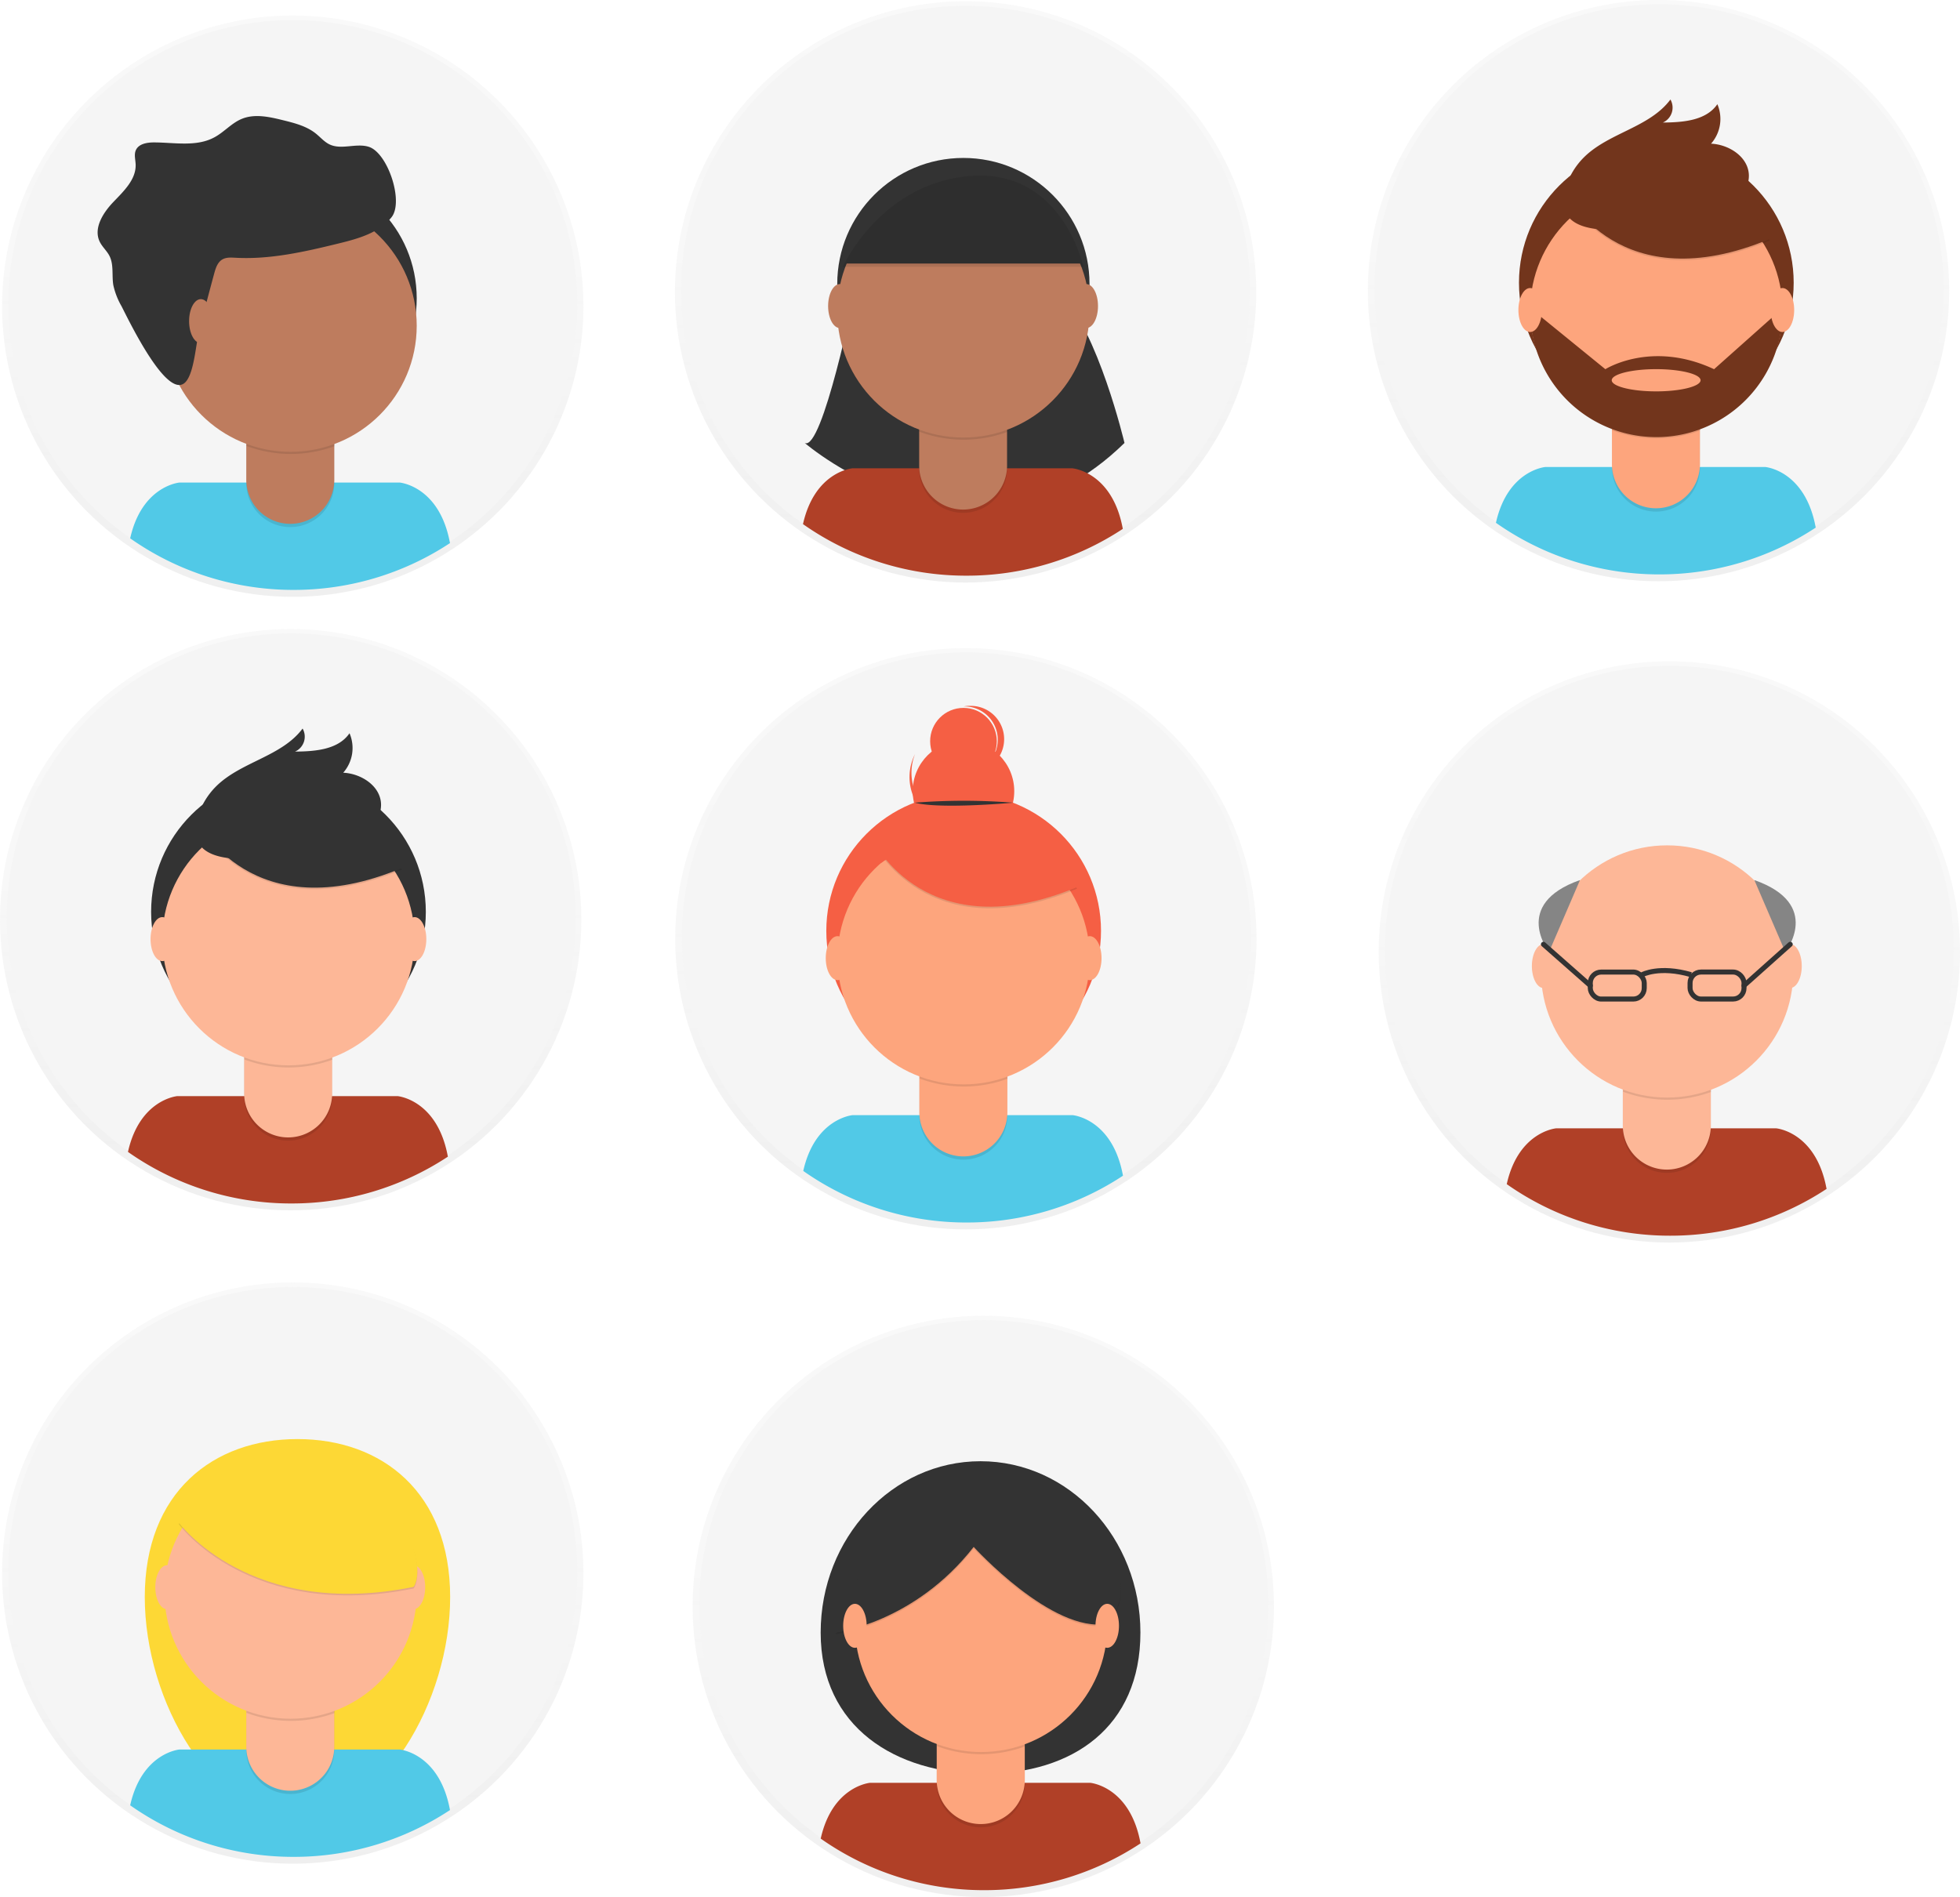 <?xml version="1.0" encoding="UTF-8" standalone="no"?>
<svg
   xmlns:dc="http://purl.org/dc/elements/1.1/"
   xmlns:cc="http://creativecommons.org/ns#"
   xmlns:rdf="http://www.w3.org/1999/02/22-rdf-syntax-ns#"
   xmlns:svg="http://www.w3.org/2000/svg"
   xmlns="http://www.w3.org/2000/svg"
   xmlns:xlink="http://www.w3.org/1999/xlink"
   xmlns:sodipodi="http://sodipodi.sourceforge.net/DTD/sodipodi-0.dtd"
   xmlns:inkscape="http://www.inkscape.org/namespaces/inkscape"
   id="88ce59e9-c4b8-4d1d-9d7a-ce0190159aa8"
   data-name="Layer 1"
   width="781.43"
   height="756.44"
   viewBox="0 0 781.43 756.44"
   version="1.1"
   sodipodi:docname="undraw_team_ih79.svg"
   inkscape:version="0.92.5 (2060ec1f9f, 2020-04-08)">
  <sodipodi:namedview
     pagecolor="#ffffff"
     bordercolor="#666666"
     borderopacity="1"
     objecttolerance="10"
     gridtolerance="10"
     guidetolerance="10"
     inkscape:pageopacity="0"
     inkscape:pageshadow="2"
     inkscape:window-width="1920"
     inkscape:window-height="1047"
     id="namedview253"
     showgrid="false"
     inkscape:zoom="1.2479509"
     inkscape:cx="347.6865"
     inkscape:cy="245.6839"
     inkscape:window-x="0"
     inkscape:window-y="33"
     inkscape:window-maximized="0"
     inkscape:current-layer="88ce59e9-c4b8-4d1d-9d7a-ce0190159aa8" />
  <defs
     id="defs16">
    <linearGradient
       id="b3f40125-0363-42ff-a31c-61eb5d655202"
       x1="116.72"
       y1="237.98"
       x2="116.72"
       y2="6.21"
       gradientUnits="userSpaceOnUse">
      <stop
         offset="0"
         stop-color="gray"
         stop-opacity="0.25"
         id="stop2" />
      <stop
         offset="0.54"
         stop-color="gray"
         stop-opacity="0.12"
         id="stop4" />
      <stop
         offset="1"
         stop-color="gray"
         stop-opacity="0.1"
         id="stop6" />
    </linearGradient>
    <linearGradient
       id="27ca4b3e-9552-41ad-8ba5-de2574048d20"
       x1="385.08"
       y1="490.21"
       x2="385.08"
       y2="258.44"
       xlink:href="#b3f40125-0363-42ff-a31c-61eb5d655202" />
    <linearGradient
       id="98d2c4cc-353c-49f3-ae94-49dceb95b558"
       x1="384.97"
       y1="232.29"
       x2="384.97"
       y2="0.51"
       xlink:href="#b3f40125-0363-42ff-a31c-61eb5d655202" />
    <linearGradient
       id="1b187342-85ad-4174-acd7-e912b9a9009d"
       x1="661.23"
       y1="231.77"
       x2="661.23"
       y2="0"
       xlink:href="#b3f40125-0363-42ff-a31c-61eb5d655202" />
    <linearGradient
       id="5629c76b-b43c-4c6e-ad7d-c063ce4611c3"
       x1="115.89"
       y1="482.62"
       x2="115.89"
       y2="250.85"
       xlink:href="#b3f40125-0363-42ff-a31c-61eb5d655202" />
    <linearGradient
       id="94554b54-cbd9-41c5-8f29-6b4786d89c61"
       x1="665.55"
       y1="495.47"
       x2="665.55"
       y2="263.7"
       xlink:href="#b3f40125-0363-42ff-a31c-61eb5d655202" />
    <linearGradient
       id="897c833c-fa4a-4dad-90f9-1cb0d950ec3f"
       x1="116.72"
       y1="743.15"
       x2="116.72"
       y2="511.38"
       xlink:href="#b3f40125-0363-42ff-a31c-61eb5d655202" />
    <linearGradient
       id="b88de7bb-a3e6-477b-a3c4-5c16e389ed83"
       x1="392.03"
       y1="756.44"
       x2="392.03"
       y2="524.67"
       xlink:href="#b3f40125-0363-42ff-a31c-61eb5d655202" />
  </defs>
  <title
     id="title18">team</title>
  <g
     opacity="0.5"
     id="g22">
    <circle
       cx="116.72"
       cy="122.09"
       r="115.89"
       fill="url(#b3f40125-0363-42ff-a31c-61eb5d655202)"
       id="circle20" />
  </g>
  <circle
     cx="116.72"
     cy="121.46"
     r="113.44"
     fill="#f5f5f5"
     id="circle24" />
  <path
     d="M326.32,307a112.91,112.91,0,0,0,62.36-18.66c-4.18-22.84-20.09-24.15-20.09-24.15H280.88s-15,1.23-19.7,22.25A112.92,112.92,0,0,0,326.32,307Z"
     transform="translate(-209.28 -71.78)"
     fill="#b04027"
     id="path26"
     style="fill:#51c9e7;fill-opacity:1" />
  <circle
     cx="115.85"
     cy="118.96"
     r="50.29"
     fill="#333"
     id="circle28" />
  <path
     d="M98.18,164.57h35.09a0,0,0,0,1,0,0v28.07a17.54,17.54,0,0,1-17.54,17.54h0a17.54,17.54,0,0,1-17.54-17.54V164.57A0,0,0,0,1,98.18,164.57Z"
     opacity="0.1"
     id="path30" />
  <path
     d="M101.53,163.27h28.39a3.35,3.35,0,0,1,3.35,3.35v24.72a17.54,17.54,0,0,1-17.54,17.54h0a17.54,17.54,0,0,1-17.54-17.54V166.62A3.35,3.35,0,0,1,101.53,163.27Z"
     fill="#be7c5e"
     id="path32" />
  <path
     d="M307.53,249.6a50.5,50.5,0,0,0,35.09.1v-4.31H307.53Z"
     transform="translate(-209.28 -71.78)"
     opacity="0.1"
     id="path34" />
  <circle
     cx="115.85"
     cy="129.88"
     r="50.29"
     fill="#be7c5e"
     id="circle36" />
  <path
     d="M294.66,180.92c.59-2.17,1.33-4.56,3.28-5.69,1.54-.9,3.45-.76,5.23-.67,13.9.76,27.68-2.41,41.2-5.72,7.73-1.89,16-4.19,21-10.42s-1.52-25.81-9.13-28.12c-5-1.53-10.8,1.32-15.54-.92-2.11-1-3.66-2.87-5.48-4.33-3.73-3-8.52-4.21-13.16-5.35-5.42-1.34-11.28-2.65-16.43-.5-4,1.66-6.92,5.17-10.71,7.25-7.21,4-16,2.14-24.26,2.12-2.79,0-6.12.56-7.23,3.12-.75,1.74-.15,3.72-.07,5.61.24,6-4.71,10.67-8.86,15s-8.07,10.51-5.45,15.89c1,2.05,2.83,3.6,3.87,5.63,1.79,3.52.89,7.77,1.54,11.66a29.34,29.34,0,0,0,3.27,8.4c3.08,6,18.55,38.3,25.66,30.09,3.44-4,4-15.56,5.39-20.76Q291.66,192,294.66,180.92Z"
     transform="translate(-209.28 -71.78)"
     fill="#333"
     id="path38" />
  <ellipse
     cx="80.07"
     cy="128.05"
     rx="4.68"
     ry="8.77"
     fill="#be7c5e"
     id="ellipse40" />
  <g
     opacity="0.5"
     id="g44">
    <circle
       cx="385.08"
       cy="374.32"
       r="115.89"
       fill="url(#27ca4b3e-9552-41ad-8ba5-de2574048d20)"
       id="circle42" />
  </g>
  <circle
     cx="385.3"
     cy="373.58"
     r="113.44"
     fill="#f5f5f5"
     id="circle46" />
  <path
     d="M594.68,559.25A112.91,112.91,0,0,0,657,540.59c-4.18-22.84-20.09-24.15-20.09-24.15H549.23s-15,1.23-19.7,22.25A112.92,112.92,0,0,0,594.68,559.25Z"
     transform="translate(-209.28 -71.78)"
     fill="#b04027"
     id="path48"
     style="fill:#51c9e7;fill-opacity:1" />
  <circle
     cx="384.2"
     cy="371.19"
     r="54.76"
     fill="#f55f44"
     id="circle50" />
  <path
     d="M366.53,416.8h35.09a0,0,0,0,1,0,0v28.07a17.54,17.54,0,0,1-17.54,17.54h0a17.54,17.54,0,0,1-17.54-17.54V416.8A0,0,0,0,1,366.53,416.8Z"
     opacity="0.1"
     id="path52" />
  <path
     d="M369.88,415.5h28.39a3.35,3.35,0,0,1,3.35,3.35v24.72a17.54,17.54,0,0,1-17.54,17.54h0a17.54,17.54,0,0,1-17.54-17.54V418.85a3.35,3.35,0,0,1,3.35-3.35Z"
     fill="#fda57d"
     id="path54" />
  <path
     d="M575.88,501.83a50.5,50.5,0,0,0,35.09.1v-4.31H575.88Z"
     transform="translate(-209.28 -71.78)"
     opacity="0.1"
     id="path56" />
  <circle
     cx="384.2"
     cy="382.11"
     r="50.29"
     fill="#fda57d"
     id="circle58" />
  <circle
     cx="384.13"
     cy="315.49"
     r="20.24"
     fill="#f55f44"
     id="circle60" />
  <circle
     cx="384.13"
     cy="295.56"
     r="13.29"
     fill="#f55f44"
     id="circle62" />
  <path
     d="M584.63,398.37a20.24,20.24,0,0,1-10.55-25.88c-.14.28-.28.57-.41.86a20.24,20.24,0,1,0,36.94,16.57c.13-.29.25-.58.37-.88A20.24,20.24,0,0,1,584.63,398.37Z"
     transform="translate(-209.28 -71.78)"
     fill="#f55f44"
     id="path64" />
  <path
     d="M557.67,408.15s21.19,43,81,18l-13.92-21.83-24.67-8.86Z"
     transform="translate(-209.28 -71.78)"
     opacity="0.1"
     id="path66" />
  <path
     d="M557.67,407.51s21.19,43,81,18l-13.92-21.83-24.67-8.86Z"
     transform="translate(-209.28 -71.78)"
     fill="#f55f44"
     id="path68" />
  <path
     d="M574,391.85a249.85,249.85,0,0,1,39.18,0S584.24,394.54,574,391.85Z"
     transform="translate(-209.28 -71.78)"
     fill="#333"
     id="path70" />
  <path
     d="M596.45,353.24a13.32,13.32,0,0,0-3,.23h.77a13.28,13.28,0,0,1,2,26.33,13.28,13.28,0,0,0,.24-26.56Z"
     transform="translate(-209.28 -71.78)"
     fill="#f55f44"
     id="path72" />
  <ellipse
     cx="333.9"
     cy="382.06"
     rx="4.68"
     ry="8.77"
     fill="#fda57d"
     id="ellipse74" />
  <ellipse
     cx="434.49"
     cy="382.06"
     rx="4.68"
     ry="8.77"
     fill="#fda57d"
     id="ellipse76" />
  <polygon
     points="345.22 337 355.03 331.94 357.24 340.05 351.23 344.14 345.22 337"
     fill="#f55f44"
     id="polygon78" />
  <g
     opacity="0.5"
     id="g82">
    <circle
       cx="384.97"
       cy="116.4"
       r="115.89"
       fill="url(#98d2c4cc-353c-49f3-ae94-49dceb95b558)"
       id="circle80" />
  </g>
  <circle
     cx="384.97"
     cy="115.77"
     r="113.44"
     fill="#f5f5f5"
     id="circle84" />
  <path
     d="M550,188.56s-12.86,63.36-19.88,59.85c0,0,67.7,58.48,127.48,0,0,0-10.53-44.65-25.73-59.85Z"
     transform="translate(-209.28 -71.78)"
     fill="#333"
     id="path86" />
  <path
     d="M594.57,301.33a112.91,112.91,0,0,0,62.36-18.66c-4.18-22.84-20.09-24.15-20.09-24.15H549.12s-15,1.23-19.7,22.25A112.92,112.92,0,0,0,594.57,301.33Z"
     transform="translate(-209.28 -71.78)"
     fill="#b04027"
     id="path88" />
  <circle
     cx="384.09"
     cy="113.27"
     r="50.29"
     fill="#333"
     id="circle90" />
  <path
     d="M366.42,158.88h35.09a0,0,0,0,1,0,0v28.07A17.54,17.54,0,0,1,384,204.49h0a17.54,17.54,0,0,1-17.54-17.54V158.88A0,0,0,0,1,366.42,158.88Z"
     opacity="0.1"
     id="path92" />
  <path
     d="M369.77,157.58h28.39a3.35,3.35,0,0,1,3.35,3.35v24.72A17.54,17.54,0,0,1,384,203.19h0a17.54,17.54,0,0,1-17.54-17.54V160.92A3.35,3.35,0,0,1,369.77,157.58Z"
     fill="#be7c5e"
     id="path94" />
  <path
     d="M575.77,243.91a50.5,50.5,0,0,0,35.09.1v-4.31H575.77Z"
     transform="translate(-209.28 -71.78)"
     opacity="0.1"
     id="path96" />
  <circle
     cx="384.09"
     cy="124.18"
     r="50.29"
     fill="#be7c5e"
     id="circle98" />
  <path
     d="M545.3,176.86h95.9s-8.19-38.72-44.44-36.25S545.3,176.86,545.3,176.86Z"
     transform="translate(-209.28 -71.78)"
     fill="#333"
     id="path100" />
  <ellipse
     cx="334.84"
     cy="122.04"
     rx="4.68"
     ry="8.77"
     fill="#be7c5e"
     id="ellipse102" />
  <ellipse
     cx="433.08"
     cy="122.04"
     rx="4.68"
     ry="8.77"
     fill="#be7c5e"
     id="ellipse104" />
  <path
     d="M545.3,178.16h95.9s-8.19-38.72-44.44-36.25S545.3,178.16,545.3,178.16Z"
     transform="translate(-209.28 -71.78)"
     opacity="0.1"
     id="path106" />
  <g
     opacity="0.5"
     id="g110">
    <circle
       cx="661.23"
       cy="115.89"
       r="115.89"
       fill="url(#1b187342-85ad-4174-acd7-e912b9a9009d)"
       id="circle108" />
  </g>
  <circle
     cx="661.45"
     cy="115.14"
     r="113.44"
     fill="#f5f5f5"
     id="circle112" />
  <path
     d="M870.83,300.82a112.91,112.91,0,0,0,62.36-18.66C929,259.31,913.1,258,913.1,258H825.39s-15,1.23-19.7,22.25A112.92,112.92,0,0,0,870.83,300.82Z"
     transform="translate(-209.28 -71.78)"
     fill="#b04027"
     id="path114"
     style="fill:#51c9e7;fill-opacity:1" />
  <circle
     cx="660.36"
     cy="112.75"
     r="54.76"
     fill="#72351c"
     id="circle116" />
  <path
     d="M642.68,158.36h35.09a0,0,0,0,1,0,0v28.07A17.54,17.54,0,0,1,660.23,204h0a17.54,17.54,0,0,1-17.54-17.54V158.36A0,0,0,0,1,642.68,158.36Z"
     opacity="0.1"
     id="path118" />
  <path
     d="M646,157.06h28.39a3.35,3.35,0,0,1,3.35,3.35v24.72a17.54,17.54,0,0,1-17.54,17.54h0a17.54,17.54,0,0,1-17.54-17.54V160.41a3.35,3.35,0,0,1,3.35-3.35Z"
     fill="#fda57d"
     id="path120" />
  <path
     d="M852,243.39a50.5,50.5,0,0,0,35.09.1v-4.31H852Z"
     transform="translate(-209.28 -71.78)"
     opacity="0.1"
     id="path122" />
  <circle
     cx="660.36"
     cy="123.67"
     r="50.29"
     fill="#fda57d"
     id="circle124" />
  <path
     d="M833.82,149.71s21.19,43,81,18l-13.92-21.83-24.67-8.86Z"
     transform="translate(-209.28 -71.78)"
     opacity="0.1"
     id="path126" />
  <path
     d="M833.82,149.08s21.19,43,81,18l-13.92-21.83-24.67-8.86Z"
     transform="translate(-209.28 -71.78)"
     fill="#72351c"
     id="path128" />
  <path
     d="M833.63,146.17a29.05,29.05,0,0,1,7.2-11.71c9.89-9.78,26.11-11.84,34.43-23a6.51,6.51,0,0,1-3,9.18c8-.05,17.21-.75,21.71-7.31a14.91,14.91,0,0,1-2.51,15.74c7.06.32,14.6,5.11,15.06,12.17.3,4.7-2.64,9.15-6.51,11.85S891.48,157,886.88,158C873.46,161,824.87,173.41,833.63,146.17Z"
     transform="translate(-209.28 -71.78)"
     fill="#72351c"
     id="path130" />
  <path
     d="M919.93,195.89h-1.33L892.66,219c-25-11.7-43.34,0-43.34,0l-27.2-22.14-2.74.34a50.29,50.29,0,0,0,100.56-1.29Zm-50.36,31.95c-9.78,0-17.71-2-17.71-4.43s7.93-4.43,17.71-4.43,17.71,2,17.71,4.43S879.35,227.84,869.56,227.84Z"
     transform="translate(-209.28 -71.78)"
     fill="#72351c"
     id="path132" />
  <ellipse
     cx="610.05"
     cy="123.62"
     rx="4.68"
     ry="8.77"
     fill="#fda57d"
     id="ellipse134" />
  <ellipse
     cx="710.64"
     cy="123.62"
     rx="4.68"
     ry="8.77"
     fill="#fda57d"
     id="ellipse136" />
  <g
     opacity="0.5"
     id="g140">
    <circle
       cx="115.89"
       cy="366.73"
       r="115.89"
       fill="url(#5629c76b-b43c-4c6e-ad7d-c063ce4611c3)"
       id="circle138" />
  </g>
  <circle
     cx="116.11"
     cy="365.99"
     r="113.44"
     fill="#f5f5f5"
     id="circle142" />
  <path
     d="M325.49,551.66A112.91,112.91,0,0,0,387.84,533c-4.18-22.84-20.09-24.15-20.09-24.15H280s-15,1.23-19.7,22.25A112.92,112.92,0,0,0,325.49,551.66Z"
     transform="translate(-209.28 -71.78)"
     fill="#b04027"
     id="path144" />
  <circle
     cx="115.01"
     cy="363.6"
     r="54.76"
     fill="#333"
     id="circle146" />
  <path
     d="M97.34,409.21h35.09a0,0,0,0,1,0,0v28.07a17.54,17.54,0,0,1-17.54,17.54h0a17.54,17.54,0,0,1-17.54-17.54V409.21A0,0,0,0,1,97.34,409.21Z"
     opacity="0.1"
     id="path148" />
  <path
     d="M100.69,407.91h28.39a3.35,3.35,0,0,1,3.35,3.35V436a17.54,17.54,0,0,1-17.54,17.54h0A17.54,17.54,0,0,1,97.34,436V411.25a3.35,3.35,0,0,1,3.35-3.35Z"
     fill="#fdb797"
     id="path150" />
  <path
     d="M306.69,494.24a50.5,50.5,0,0,0,35.09.1V490H306.69Z"
     transform="translate(-209.28 -71.78)"
     opacity="0.1"
     id="path152" />
  <circle
     cx="115.01"
     cy="374.52"
     r="50.29"
     fill="#fdb797"
     id="circle154" />
  <path
     d="M288.48,400.55s21.19,43,81,18l-13.92-21.83-24.67-8.86Z"
     transform="translate(-209.28 -71.78)"
     opacity="0.1"
     id="path156" />
  <path
     d="M288.48,399.92s21.19,43,81,18l-13.92-21.83-24.67-8.86Z"
     transform="translate(-209.28 -71.78)"
     fill="#333"
     id="path158" />
  <path
     d="M288.29,397a29.05,29.05,0,0,1,7.2-11.71c9.89-9.78,26.11-11.84,34.43-23a6.51,6.51,0,0,1-3,9.18c8-.05,17.21-.75,21.71-7.31a14.91,14.91,0,0,1-2.51,15.74c7.06.32,14.6,5.11,15.06,12.17.3,4.7-2.64,9.15-6.51,11.85s-8.54,3.93-13.14,4.95C328.11,411.85,279.53,424.26,288.29,397Z"
     transform="translate(-209.28 -71.78)"
     fill="#333"
     id="path160" />
  <ellipse
     cx="64.7"
     cy="374.47"
     rx="4.68"
     ry="8.77"
     fill="#fdb797"
     id="ellipse162" />
  <ellipse
     cx="165.29"
     cy="374.47"
     rx="4.68"
     ry="8.77"
     fill="#fdb797"
     id="ellipse164" />
  <g
     opacity="0.5"
     id="g168">
    <circle
       cx="665.55"
       cy="379.58"
       r="115.89"
       fill="url(#94554b54-cbd9-41c5-8f29-6b4786d89c61)"
       id="circle166" />
  </g>
  <circle
     cx="665.55"
     cy="378.95"
     r="113.44"
     fill="#f5f5f5"
     id="circle170" />
  <path
     d="M875.15,564.51a112.91,112.91,0,0,0,62.36-18.66c-4.18-22.84-20.09-24.15-20.09-24.15H829.7s-15,1.23-19.7,22.25A112.92,112.92,0,0,0,875.15,564.51Z"
     transform="translate(-209.28 -71.78)"
     fill="#b04027"
     id="path172" />
  <path
     d="M647,422.06h35.09a0,0,0,0,1,0,0v28.07a17.54,17.54,0,0,1-17.54,17.54h0A17.54,17.54,0,0,1,647,450.13V422.06A0,0,0,0,1,647,422.06Z"
     opacity="0.1"
     id="path174" />
  <path
     d="M650.35,420.76h28.39a3.35,3.35,0,0,1,3.35,3.35v24.72a17.54,17.54,0,0,1-17.54,17.54h0A17.54,17.54,0,0,1,647,448.83V424.11a3.35,3.35,0,0,1,3.35-3.35Z"
     fill="#fdb797"
     id="path176" />
  <path
     d="M856.35,507.09a50.5,50.5,0,0,0,35.09.1v-4.31H856.35Z"
     transform="translate(-209.28 -71.78)"
     opacity="0.1"
     id="path178" />
  <circle
     cx="664.67"
     cy="387.37"
     r="50.29"
     fill="#fdb797"
     id="circle180" />
  <ellipse
     cx="615.42"
     cy="385.22"
     rx="4.68"
     ry="8.77"
     fill="#fdb797"
     id="ellipse182" />
  <ellipse
     cx="713.66"
     cy="385.22"
     rx="4.68"
     ry="8.77"
     fill="#fdb797"
     id="ellipse184" />
  <rect
     x="634.03"
     y="387.61"
     width="21.51"
     height="10.76"
     rx="4.35"
     ry="4.35"
     fill="none"
     stroke="#333"
     stroke-miterlimit="10"
     stroke-width="2"
     id="rect186" />
  <rect
     x="883.1"
     y="459.39"
     width="21.51"
     height="10.76"
     rx="4.35"
     ry="4.35"
     transform="translate(1578.42 857.75) rotate(180)"
     fill="none"
     stroke="#333"
     stroke-miterlimit="10"
     stroke-width="2"
     id="rect188" />
  <path
     d="M864,460.43s6.82-3.7,19.5,0"
     transform="translate(-209.28 -71.78)"
     fill="none"
     stroke="#333"
     stroke-miterlimit="10"
     stroke-width="2"
     id="path190" />
  <path
     d="M908.72,422.7l12.34,28.67S936.15,432.35,908.72,422.7Z"
     transform="translate(-209.28 -71.78)"
     fill="#858585"
     id="path192" />
  <line
     x1="695.32"
     y1="392.99"
     x2="713.74"
     y2="376.54"
     fill="none"
     stroke="#333"
     stroke-linecap="round"
     stroke-linejoin="round"
     stroke-width="2"
     id="line194" />
  <path
     d="M839.2,422.7l-12.34,28.67S811.77,432.35,839.2,422.7Z"
     transform="translate(-209.28 -71.78)"
     fill="#858585"
     id="path196" />
  <line
     x1="634.03"
     y1="392.99"
     x2="615.36"
     y2="376.54"
     fill="none"
     stroke="#333"
     stroke-linecap="round"
     stroke-linejoin="round"
     stroke-width="2"
     id="line198" />
  <g
     opacity="0.5"
     id="g202">
    <circle
       cx="116.72"
       cy="627.26"
       r="115.89"
       fill="url(#897c833c-fa4a-4dad-90f9-1cb0d950ec3f)"
       id="circle200" />
  </g>
  <circle
     cx="116.72"
     cy="626.63"
     r="113.44"
     fill="#f5f5f5"
     id="circle204" />
  <path
     d="M388.75,708.61c0,41.78-27.26,88.29-60.89,88.29S267,750.39,267,708.61s27.26-63,60.89-63S388.75,666.84,388.75,708.61Z"
     transform="translate(-209.28 -71.78)"
     fill="#fdd835"
     id="path206" />
  <path
     d="M326.32,812.2a112.91,112.91,0,0,0,62.36-18.66c-4.18-22.84-20.09-24.15-20.09-24.15H280.88s-15,1.23-19.7,22.25A112.92,112.92,0,0,0,326.32,812.2Z"
     transform="translate(-209.28 -71.78)"
     fill="#b04027"
     id="path208"
     style="fill:#51c9e7;fill-opacity:1" />
  <path
     d="M98.18,669.74h35.09a0,0,0,0,1,0,0v28.07a17.54,17.54,0,0,1-17.54,17.54h0a17.54,17.54,0,0,1-17.54-17.54V669.74A0,0,0,0,1,98.18,669.74Z"
     opacity="0.1"
     id="path210" />
  <path
     d="M101.53,668.44h28.39a3.35,3.35,0,0,1,3.35,3.35v24.72a17.54,17.54,0,0,1-17.54,17.54h0a17.54,17.54,0,0,1-17.54-17.54V671.79A3.35,3.35,0,0,1,101.53,668.44Z"
     fill="#fdb797"
     id="path212" />
  <path
     d="M307.53,754.77a50.5,50.5,0,0,0,35.09.1v-4.31H307.53Z"
     transform="translate(-209.28 -71.78)"
     opacity="0.1"
     id="path214" />
  <circle
     cx="115.85"
     cy="635.05"
     r="50.29"
     fill="#fdb797"
     id="circle216" />
  <ellipse
     cx="66.6"
     cy="632.9"
     rx="4.68"
     ry="8.77"
     fill="#fdb797"
     id="ellipse218" />
  <ellipse
     cx="164.84"
     cy="632.9"
     rx="4.68"
     ry="8.77"
     fill="#fdb797"
     id="ellipse220" />
  <path
     d="M280.57,679.55S309,718.46,374.2,705.17c0,0,7.28-8.86-10.44-36.06S296.7,646.34,280.57,679.55Z"
     transform="translate(-209.28 -71.78)"
     opacity="0.1"
     id="path222" />
  <path
     d="M280.57,678.92S309,717.83,374.2,704.54c0,0,7.28-8.86-10.44-36.06S296.7,645.71,280.57,678.92Z"
     transform="translate(-209.28 -71.78)"
     fill="#fdd835"
     id="path224" />
  <g
     opacity="0.5"
     id="g228">
    <circle
       cx="392.03"
       cy="640.55"
       r="115.89"
       fill="url(#b88de7bb-a3e6-477b-a3c4-5c16e389ed83)"
       id="circle226" />
  </g>
  <circle
     cx="392.26"
     cy="639.81"
     r="113.44"
     fill="#f5f5f5"
     id="circle230" />
  <path
     d="M663.95,722.77c0,37.74-27.11,56.31-62.32,56.31s-65.16-18.57-65.16-56.31,28.54-68.33,63.74-68.33S663.95,685,663.95,722.77Z"
     transform="translate(-209.28 -71.78)"
     fill="#333"
     id="path232" />
  <path
     d="M601.63,825.48A112.91,112.91,0,0,0,664,806.82c-4.18-22.84-20.09-24.15-20.09-24.15H556.19s-15,1.23-19.7,22.25A112.92,112.92,0,0,0,601.63,825.48Z"
     transform="translate(-209.28 -71.78)"
     fill="#b04027"
     id="path234" />
  <path
     d="M373.49,683h35.09a0,0,0,0,1,0,0v28.07A17.54,17.54,0,0,1,391,728.64h0a17.54,17.54,0,0,1-17.54-17.54V683A0,0,0,0,1,373.49,683Z"
     opacity="0.1"
     id="path236" />
  <path
     d="M376.83,681.73h28.39a3.35,3.35,0,0,1,3.35,3.35V709.8A17.54,17.54,0,0,1,391,727.34h0a17.54,17.54,0,0,1-17.54-17.54V685.07a3.35,3.35,0,0,1,3.35-3.35Z"
     fill="#fda57d"
     id="path238" />
  <path
     d="M582.84,768.06a50.5,50.5,0,0,0,35.09.1v-4.31H582.84Z"
     transform="translate(-209.28 -71.78)"
     opacity="0.1"
     id="path240" />
  <circle
     cx="391.16"
     cy="648.33"
     r="50.29"
     fill="#fda57d"
     id="circle242" />
  <path
     d="M542.48,723.4s31.32-3.8,55-34.16c0,0,31.32,34.48,53.14,30.68,0,0,12.65-13.29,0-26.57s-22.46-30.05-39.22-27.84-37.33,3.16-46.18,11.07S542.48,723.4,542.48,723.4Z"
     transform="translate(-209.28 -71.78)"
     opacity="0.1"
     id="path244" />
  <path
     d="M542.48,722.77s31.32-3.8,55-34.16c0,0,31.32,34.48,53.14,30.68,0,0,12.65-13.29,0-26.57s-22.46-30.05-39.22-27.84S574.11,668,565.26,676,542.48,722.77,542.48,722.77Z"
     transform="translate(-209.28 -71.78)"
     fill="#333"
     id="path246" />
  <ellipse
     cx="340.85"
     cy="648.29"
     rx="4.68"
     ry="8.77"
     fill="#fda57d"
     id="ellipse248" />
  <ellipse
     cx="441.44"
     cy="648.29"
     rx="4.68"
     ry="8.77"
     fill="#fda57d"
     id="ellipse250" />
</svg>
